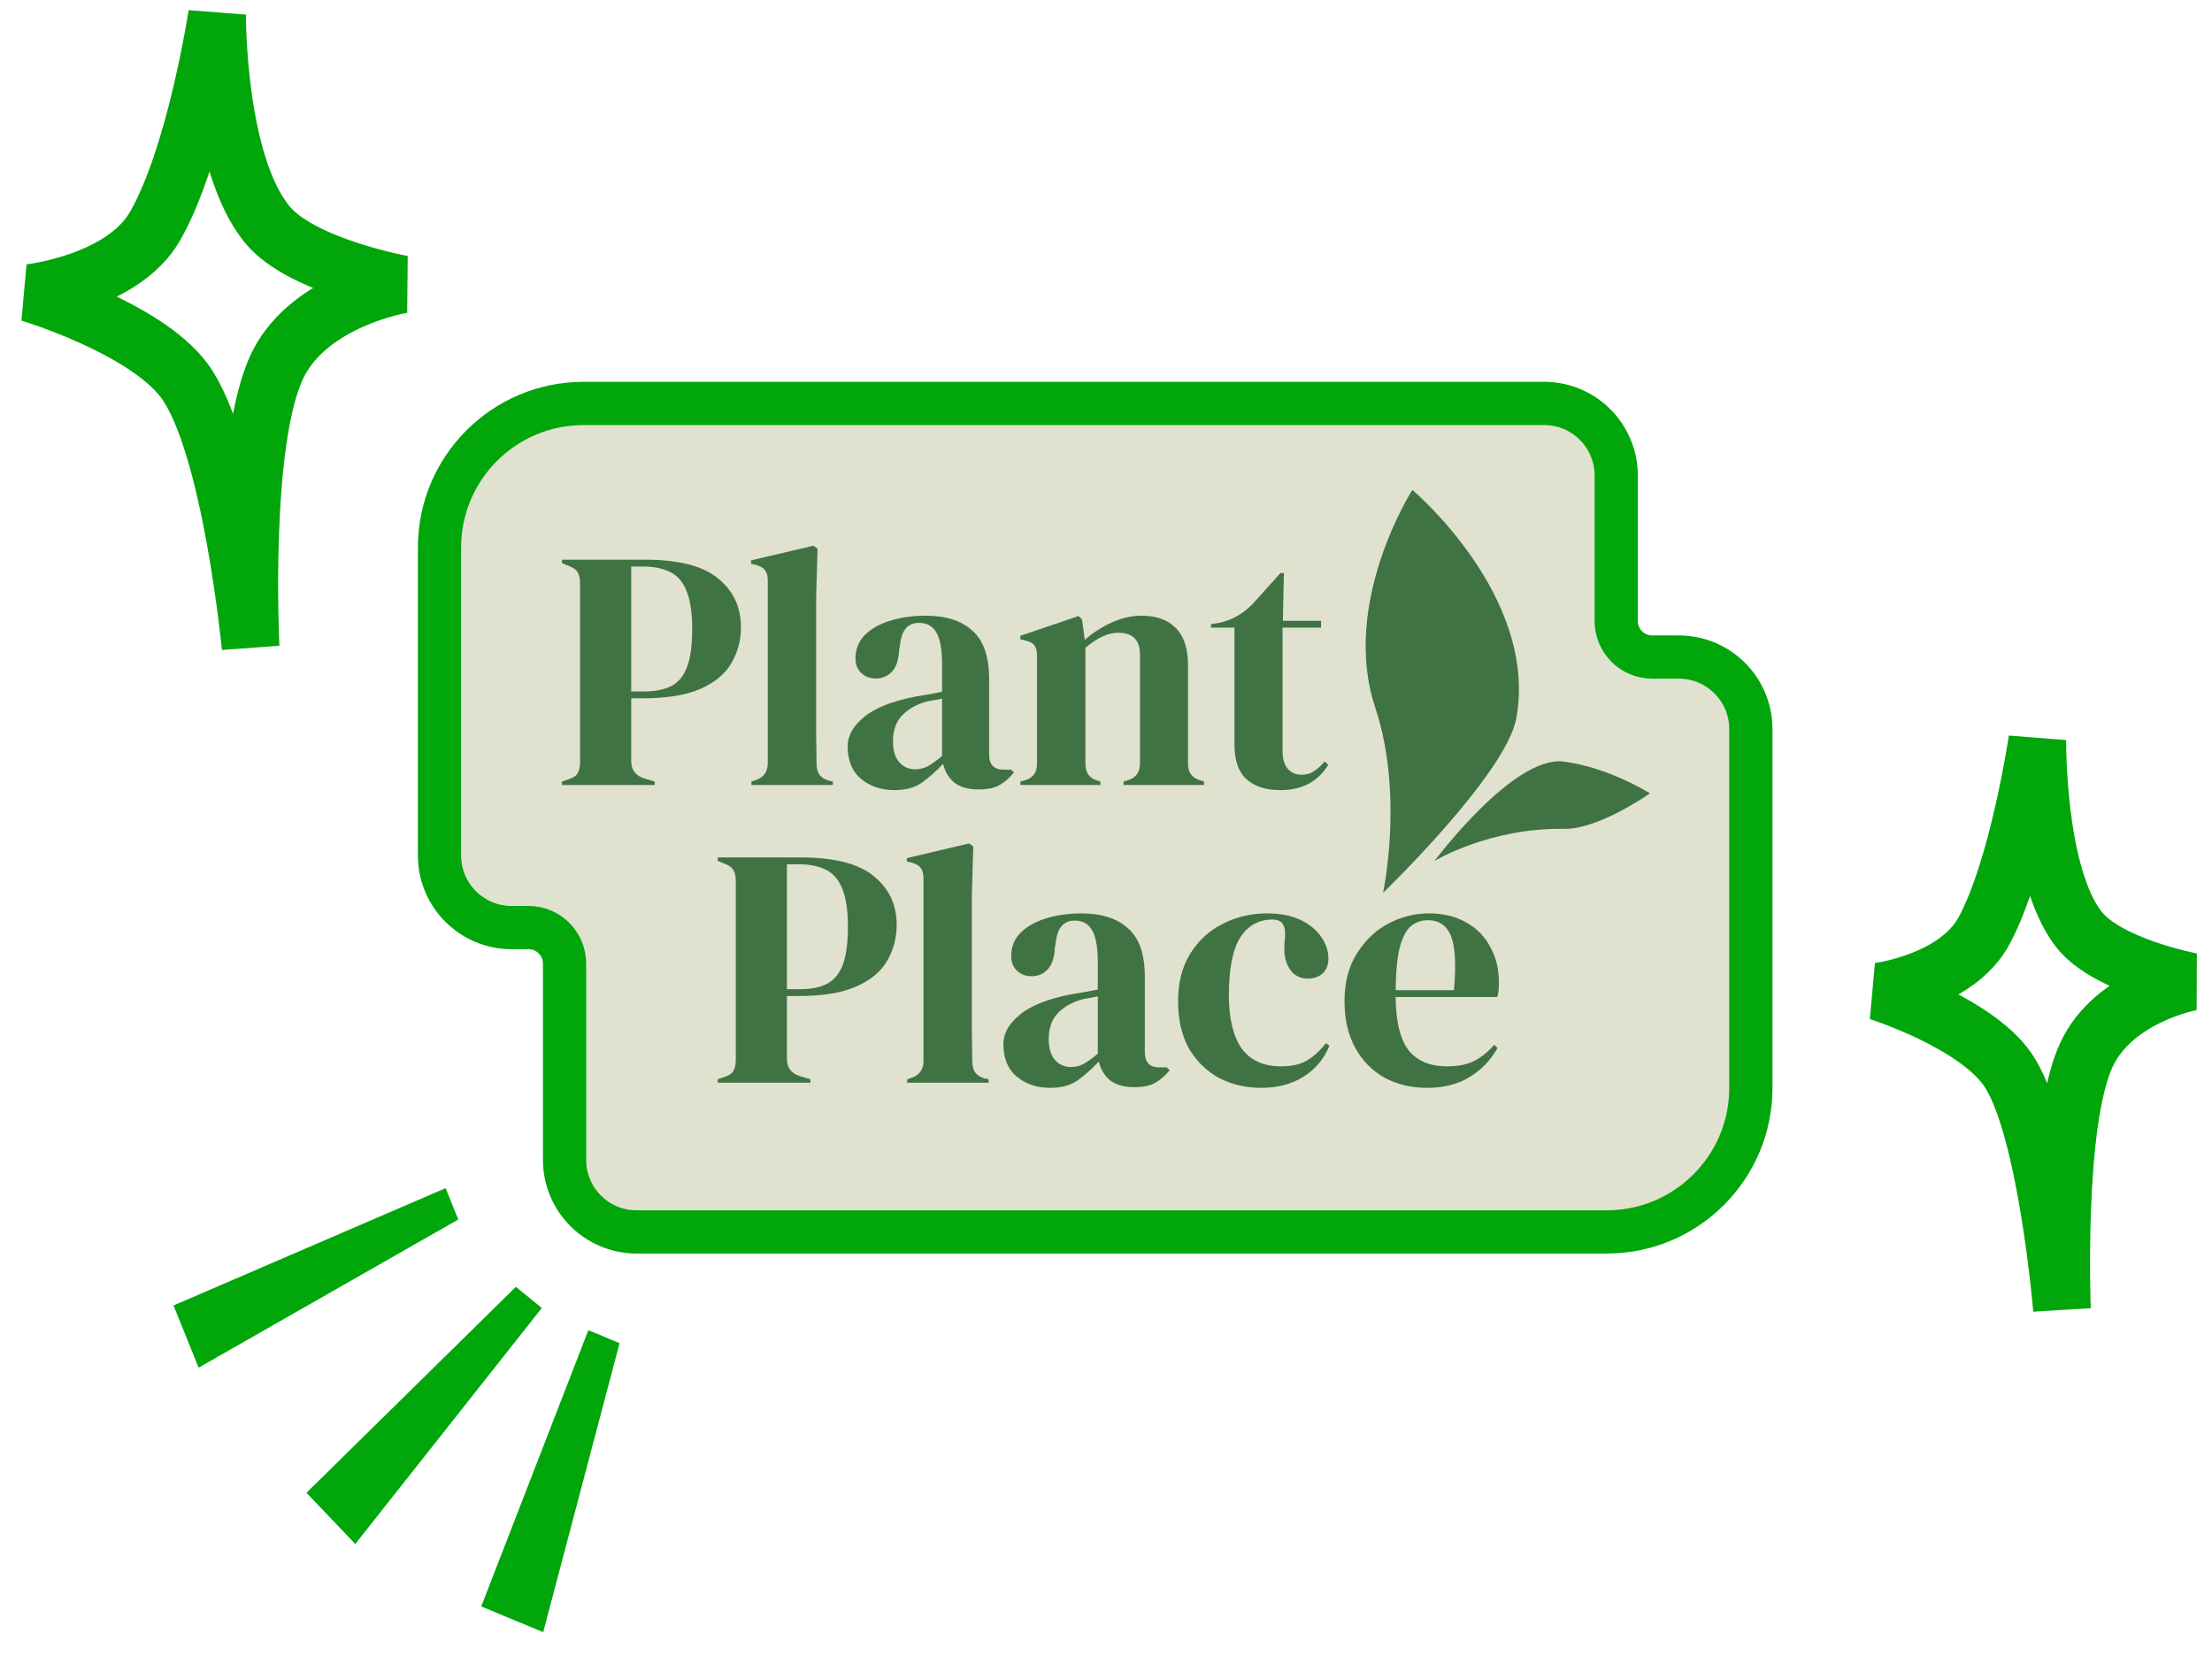 <svg width="307" height="230" viewBox="0 0 307 230" fill="none" xmlns="http://www.w3.org/2000/svg">
<path d="M42.535 207.21L71.596 178.622L75.202 181.557L49.305 214.32L42.535 207.21Z" fill="#00A60A"/>
<path d="M75.389 226.557L85.99 186.441L81.658 184.639L66.79 222.988L75.389 226.557Z" fill="#00A60A"/>
<path d="M27.566 189.841L63.602 169.274L61.85 164.922L24.082 181.208L27.566 189.841Z" fill="#00A60A"/>
<path d="M71 128.755H73.355C76.116 128.755 78.355 130.994 78.355 133.755V161C78.355 166.523 82.832 171 88.355 171H223C234.046 171 243 162.046 243 151V101.204C243 95.681 238.523 91.204 233 91.204H229.311C226.549 91.204 224.311 88.966 224.311 86.204V66C224.311 60.477 219.833 56 214.311 56H81C69.954 56 61 64.954 61 76V118.755C61 124.278 65.477 128.755 71 128.755Z" fill="#E1E1CF" stroke="#00A60A" stroke-width="6"/>
<path d="M275.378 129.175C280.179 120.234 282.761 102.681 282.761 102.681C282.761 102.681 282.539 121.336 288.514 128.994C292.486 134.085 304.162 136.276 304.162 136.276C304.162 136.276 293.408 138.206 289.578 146.4C285.139 155.898 286.179 181.743 286.179 181.743C286.179 181.743 284.058 156.322 278.658 148.477C274.116 141.879 260.717 137.641 260.717 137.641C260.717 137.641 271.561 136.283 275.378 129.175Z" stroke="#00A60A" stroke-width="8"/>
<path d="M21.53 31.374C27.185 21.48 30.133 2.004 30.133 2.004C30.133 2.004 30.004 22.721 37.178 31.268C41.948 36.951 55.875 39.47 55.875 39.47C55.875 39.47 43.076 41.536 38.573 50.608C33.354 61.124 34.782 89.835 34.782 89.835C34.782 89.835 32.07 61.586 25.579 52.835C20.119 45.474 4.126 40.669 4.126 40.669C4.126 40.669 17.034 39.241 21.53 31.374Z" stroke="#00A60A" stroke-width="8"/>
<path d="M78 108.963V108.489L78.946 108.157C79.577 107.968 79.987 107.683 80.176 107.304C80.397 106.925 80.507 106.42 80.507 105.788V80.96C80.507 80.328 80.397 79.823 80.176 79.444C79.955 79.064 79.53 78.764 78.899 78.543L78 78.164V77.69H89.495C94.194 77.69 97.585 78.559 99.666 80.296C101.779 82.002 102.835 84.261 102.835 87.072C102.835 88.873 102.394 90.531 101.511 92.047C100.659 93.532 99.24 94.716 97.253 95.601C95.267 96.485 92.586 96.927 89.212 96.927H87.603V105.646C87.603 106.878 88.218 107.683 89.448 108.062L90.867 108.489V108.963H78ZM87.603 95.98H89.401C90.946 95.98 92.207 95.727 93.185 95.222C94.163 94.716 94.888 93.832 95.361 92.568C95.834 91.305 96.071 89.552 96.071 87.309C96.071 85.035 95.803 83.266 95.267 82.002C94.762 80.739 94.005 79.87 92.996 79.396C91.987 78.891 90.725 78.638 89.212 78.638H87.603V95.98Z" fill="#407343"/>
<path d="M104.287 108.963V108.489L104.855 108.299C105.99 107.92 106.558 107.13 106.558 105.93V80.581C106.558 79.949 106.432 79.475 106.179 79.159C105.927 78.812 105.486 78.559 104.855 78.401L104.24 78.259V77.785L112.897 75.748L113.464 76.174L113.275 82.808V99.012C113.275 100.181 113.275 101.35 113.275 102.519C113.307 103.656 113.323 104.793 113.323 105.93C113.323 106.562 113.449 107.083 113.701 107.494C113.953 107.873 114.379 108.157 114.978 108.347L115.593 108.489V108.963H104.287Z" fill="#407343"/>
<path d="M124.126 109.673C122.296 109.673 120.751 109.152 119.49 108.11C118.26 107.067 117.645 105.567 117.645 103.608C117.645 102.124 118.402 100.765 119.915 99.534C121.429 98.27 123.81 97.322 127.059 96.691C127.563 96.596 128.131 96.501 128.762 96.406C129.392 96.28 130.055 96.154 130.748 96.027V92.284C130.748 90.136 130.48 88.636 129.944 87.783C129.44 86.898 128.635 86.456 127.532 86.456C126.775 86.456 126.176 86.709 125.734 87.214C125.293 87.688 125.009 88.525 124.883 89.725L124.788 90.247C124.725 91.605 124.394 92.6 123.795 93.232C123.195 93.864 122.454 94.179 121.571 94.179C120.751 94.179 120.073 93.927 119.537 93.421C119.001 92.916 118.733 92.237 118.733 91.384C118.733 90.089 119.174 88.999 120.057 88.114C120.972 87.23 122.17 86.567 123.653 86.124C125.135 85.682 126.743 85.461 128.478 85.461C131.285 85.461 133.445 86.156 134.959 87.546C136.504 88.904 137.277 91.131 137.277 94.227V104.698C137.277 106.12 137.939 106.83 139.263 106.83H140.304L140.73 107.209C140.131 107.968 139.468 108.552 138.743 108.963C138.049 109.373 137.056 109.579 135.763 109.579C134.375 109.579 133.271 109.263 132.451 108.631C131.663 107.968 131.143 107.099 130.89 106.025C129.944 107.036 128.967 107.904 127.957 108.631C126.98 109.326 125.703 109.673 124.126 109.673ZM127.011 106.783C127.642 106.783 128.225 106.641 128.762 106.357C129.329 106.041 129.992 105.567 130.748 104.935V96.975C130.433 97.038 130.118 97.101 129.802 97.164C129.487 97.228 129.124 97.291 128.714 97.354C127.264 97.733 126.097 98.381 125.214 99.297C124.362 100.181 123.936 101.381 123.936 102.898C123.936 104.193 124.236 105.172 124.835 105.835C125.434 106.467 126.16 106.783 127.011 106.783Z" fill="#407343"/>
<path d="M141.611 108.963V108.489L142.273 108.299C143.377 107.983 143.929 107.209 143.929 105.977V91.147C143.929 90.452 143.819 89.947 143.598 89.631C143.377 89.283 142.951 89.046 142.321 88.92L141.611 88.73V88.257L149.7 85.508L150.173 85.982L150.552 88.825C151.656 87.846 152.901 87.04 154.289 86.409C155.677 85.777 157.048 85.461 158.405 85.461C160.486 85.461 162.079 86.03 163.182 87.167C164.318 88.304 164.885 90.041 164.885 92.379V106.025C164.885 107.257 165.485 108.031 166.683 108.347L167.109 108.489V108.963H155.945V108.489L156.56 108.299C157.663 107.952 158.215 107.178 158.215 105.977V90.863C158.215 88.841 157.206 87.83 155.188 87.83C153.8 87.83 152.286 88.525 150.646 89.915V106.025C150.646 107.257 151.198 108.031 152.302 108.347L152.728 108.489V108.963H141.611Z" fill="#407343"/>
<path d="M177.717 109.673C175.698 109.673 174.121 109.168 172.986 108.157C171.882 107.146 171.33 105.535 171.33 103.324V87.119H168.066V86.646L169.202 86.456C170.179 86.235 171.015 85.919 171.709 85.508C172.434 85.098 173.144 84.545 173.838 83.85L177.717 79.538H178.19L178.048 86.172H183.346V87.119H178.001V104.177C178.001 105.283 178.237 106.12 178.71 106.688C179.215 107.257 179.845 107.541 180.602 107.541C181.265 107.541 181.848 107.383 182.353 107.067C182.857 106.72 183.362 106.262 183.866 105.693L184.34 106.167C183.709 107.241 182.842 108.094 181.738 108.726C180.634 109.357 179.294 109.673 177.717 109.673Z" fill="#407343"/>
<path d="M99.612 150.289V149.815L100.558 149.484C101.189 149.294 101.599 149.01 101.788 148.631C102.009 148.252 102.12 147.746 102.12 147.115V122.286C102.12 121.655 102.009 121.149 101.788 120.77C101.568 120.391 101.142 120.091 100.511 119.87L99.612 119.491V119.017H111.108C115.807 119.017 119.197 119.886 121.278 121.623C123.391 123.329 124.448 125.587 124.448 128.399C124.448 130.199 124.006 131.858 123.123 133.374C122.272 134.858 120.853 136.043 118.866 136.927C116.879 137.812 114.198 138.254 110.824 138.254H109.215V146.973C109.215 148.204 109.83 149.01 111.06 149.389L112.48 149.815V150.289H99.612ZM109.215 137.307H111.013C112.558 137.307 113.82 137.054 114.798 136.548C115.775 136.043 116.501 135.159 116.974 133.895C117.447 132.632 117.683 130.878 117.683 128.636C117.683 126.361 117.415 124.592 116.879 123.329C116.374 122.065 115.617 121.197 114.608 120.723C113.599 120.217 112.338 119.965 110.824 119.965H109.215V137.307Z" fill="#407343"/>
<path d="M125.9 150.289V149.815L126.467 149.626C127.603 149.247 128.17 148.457 128.17 147.257V121.907C128.17 121.276 128.044 120.802 127.792 120.486C127.539 120.138 127.098 119.886 126.467 119.728L125.852 119.586V119.112L134.509 117.074L135.077 117.501L134.888 124.134V140.339C134.888 141.508 134.888 142.677 134.888 143.845C134.919 144.982 134.935 146.12 134.935 147.257C134.935 147.889 135.061 148.41 135.313 148.82C135.566 149.199 135.991 149.484 136.591 149.673L137.206 149.815V150.289H125.9Z" fill="#407343"/>
<path d="M145.738 151C143.909 151 142.364 150.479 141.102 149.436C139.872 148.394 139.257 146.894 139.257 144.935C139.257 143.45 140.014 142.092 141.528 140.86C143.042 139.597 145.423 138.649 148.671 138.017C149.176 137.923 149.743 137.828 150.374 137.733C151.005 137.607 151.667 137.48 152.361 137.354V133.611C152.361 131.463 152.093 129.962 151.557 129.109C151.052 128.225 150.248 127.783 149.144 127.783C148.387 127.783 147.788 128.035 147.346 128.541C146.905 129.015 146.621 129.852 146.495 131.052L146.4 131.573C146.337 132.932 146.006 133.927 145.407 134.558C144.808 135.19 144.067 135.506 143.184 135.506C142.364 135.506 141.686 135.253 141.149 134.748C140.613 134.243 140.345 133.563 140.345 132.71C140.345 131.415 140.787 130.326 141.67 129.441C142.584 128.557 143.783 127.893 145.265 127.451C146.747 127.009 148.356 126.788 150.09 126.788C152.897 126.788 155.057 127.483 156.571 128.873C158.116 130.231 158.889 132.458 158.889 135.553V146.025C158.889 147.446 159.551 148.157 160.876 148.157H161.917L162.342 148.536C161.743 149.294 161.081 149.879 160.355 150.289C159.662 150.7 158.668 150.905 157.375 150.905C155.988 150.905 154.884 150.589 154.064 149.958C153.275 149.294 152.755 148.426 152.503 147.352C151.557 148.362 150.579 149.231 149.57 149.958C148.592 150.653 147.315 151 145.738 151ZM148.624 148.11C149.254 148.11 149.838 147.968 150.374 147.683C150.942 147.367 151.604 146.894 152.361 146.262V138.302C152.045 138.365 151.73 138.428 151.415 138.491C151.099 138.554 150.737 138.617 150.327 138.681C148.876 139.06 147.709 139.707 146.826 140.623C145.975 141.508 145.549 142.708 145.549 144.224C145.549 145.519 145.848 146.499 146.448 147.162C147.047 147.794 147.772 148.11 148.624 148.11Z" fill="#407343"/>
<path d="M175.048 151C172.903 151 170.948 150.542 169.182 149.626C167.447 148.678 166.06 147.32 165.019 145.551C164.01 143.751 163.505 141.555 163.505 138.965C163.505 136.406 164.057 134.227 165.161 132.426C166.296 130.594 167.794 129.204 169.655 128.257C171.547 127.277 173.613 126.788 175.852 126.788C177.681 126.788 179.226 127.088 180.488 127.688C181.749 128.288 182.711 129.078 183.373 130.057C184.036 131.005 184.367 132 184.367 133.042C184.367 133.927 184.099 134.622 183.563 135.127C183.026 135.601 182.333 135.838 181.481 135.838C180.567 135.838 179.825 135.506 179.258 134.843C178.69 134.179 178.359 133.311 178.264 132.237C178.233 131.542 178.249 130.957 178.312 130.484C178.375 129.978 178.375 129.473 178.312 128.967C178.186 128.43 177.981 128.083 177.697 127.925C177.444 127.735 177.082 127.641 176.609 127.641C174.685 127.641 173.187 128.478 172.115 130.152C171.074 131.826 170.554 134.495 170.554 138.159C170.554 141.35 171.137 143.798 172.304 145.504C173.502 147.178 175.331 148.015 177.791 148.015C179.274 148.015 180.472 147.746 181.387 147.209C182.301 146.672 183.184 145.867 184.036 144.793L184.509 145.172C183.72 147.036 182.506 148.473 180.866 149.484C179.226 150.495 177.287 151 175.048 151Z" fill="#407343"/>
<path d="M198.288 126.788C200.338 126.788 202.088 127.214 203.539 128.067C204.99 128.888 206.093 130.025 206.85 131.479C207.639 132.9 208.033 134.527 208.033 136.359C208.033 136.706 208.017 137.07 207.986 137.449C207.954 137.796 207.891 138.112 207.796 138.396H193.699C193.731 141.808 194.33 144.272 195.497 145.788C196.695 147.273 198.461 148.015 200.795 148.015C202.372 148.015 203.649 147.762 204.627 147.257C205.605 146.751 206.519 146.009 207.371 145.03L207.844 145.456C206.866 147.194 205.557 148.552 203.917 149.531C202.309 150.51 200.369 151 198.099 151C195.86 151 193.873 150.526 192.138 149.579C190.404 148.599 189.048 147.209 188.07 145.409C187.092 143.608 186.603 141.46 186.603 138.965C186.603 136.375 187.171 134.179 188.307 132.379C189.442 130.547 190.893 129.157 192.659 128.209C194.456 127.262 196.333 126.788 198.288 126.788ZM198.146 127.735C197.232 127.735 196.443 128.02 195.781 128.588C195.15 129.125 194.645 130.104 194.267 131.526C193.92 132.916 193.731 134.89 193.699 137.449H201.789C202.104 134.006 201.978 131.526 201.41 130.01C200.843 128.493 199.754 127.735 198.146 127.735Z" fill="#407343"/>
<path d="M217.02 105.715C210.033 104.825 199.1 119.501 199.1 119.501C199.1 119.501 206.721 114.877 217.117 115.049C221.905 115.128 229 110.12 229 110.12C229 110.12 223.252 106.508 217.02 105.715Z" fill="#407343"/>
<path d="M190.865 98.208C186.013 83.626 196.016 68 196.016 68C196.016 68 213.477 82.722 210.461 99.639C209.072 107.43 191.946 123.938 191.946 123.938C191.946 123.938 194.903 110.342 190.865 98.208Z" fill="#407343"/>
</svg>
